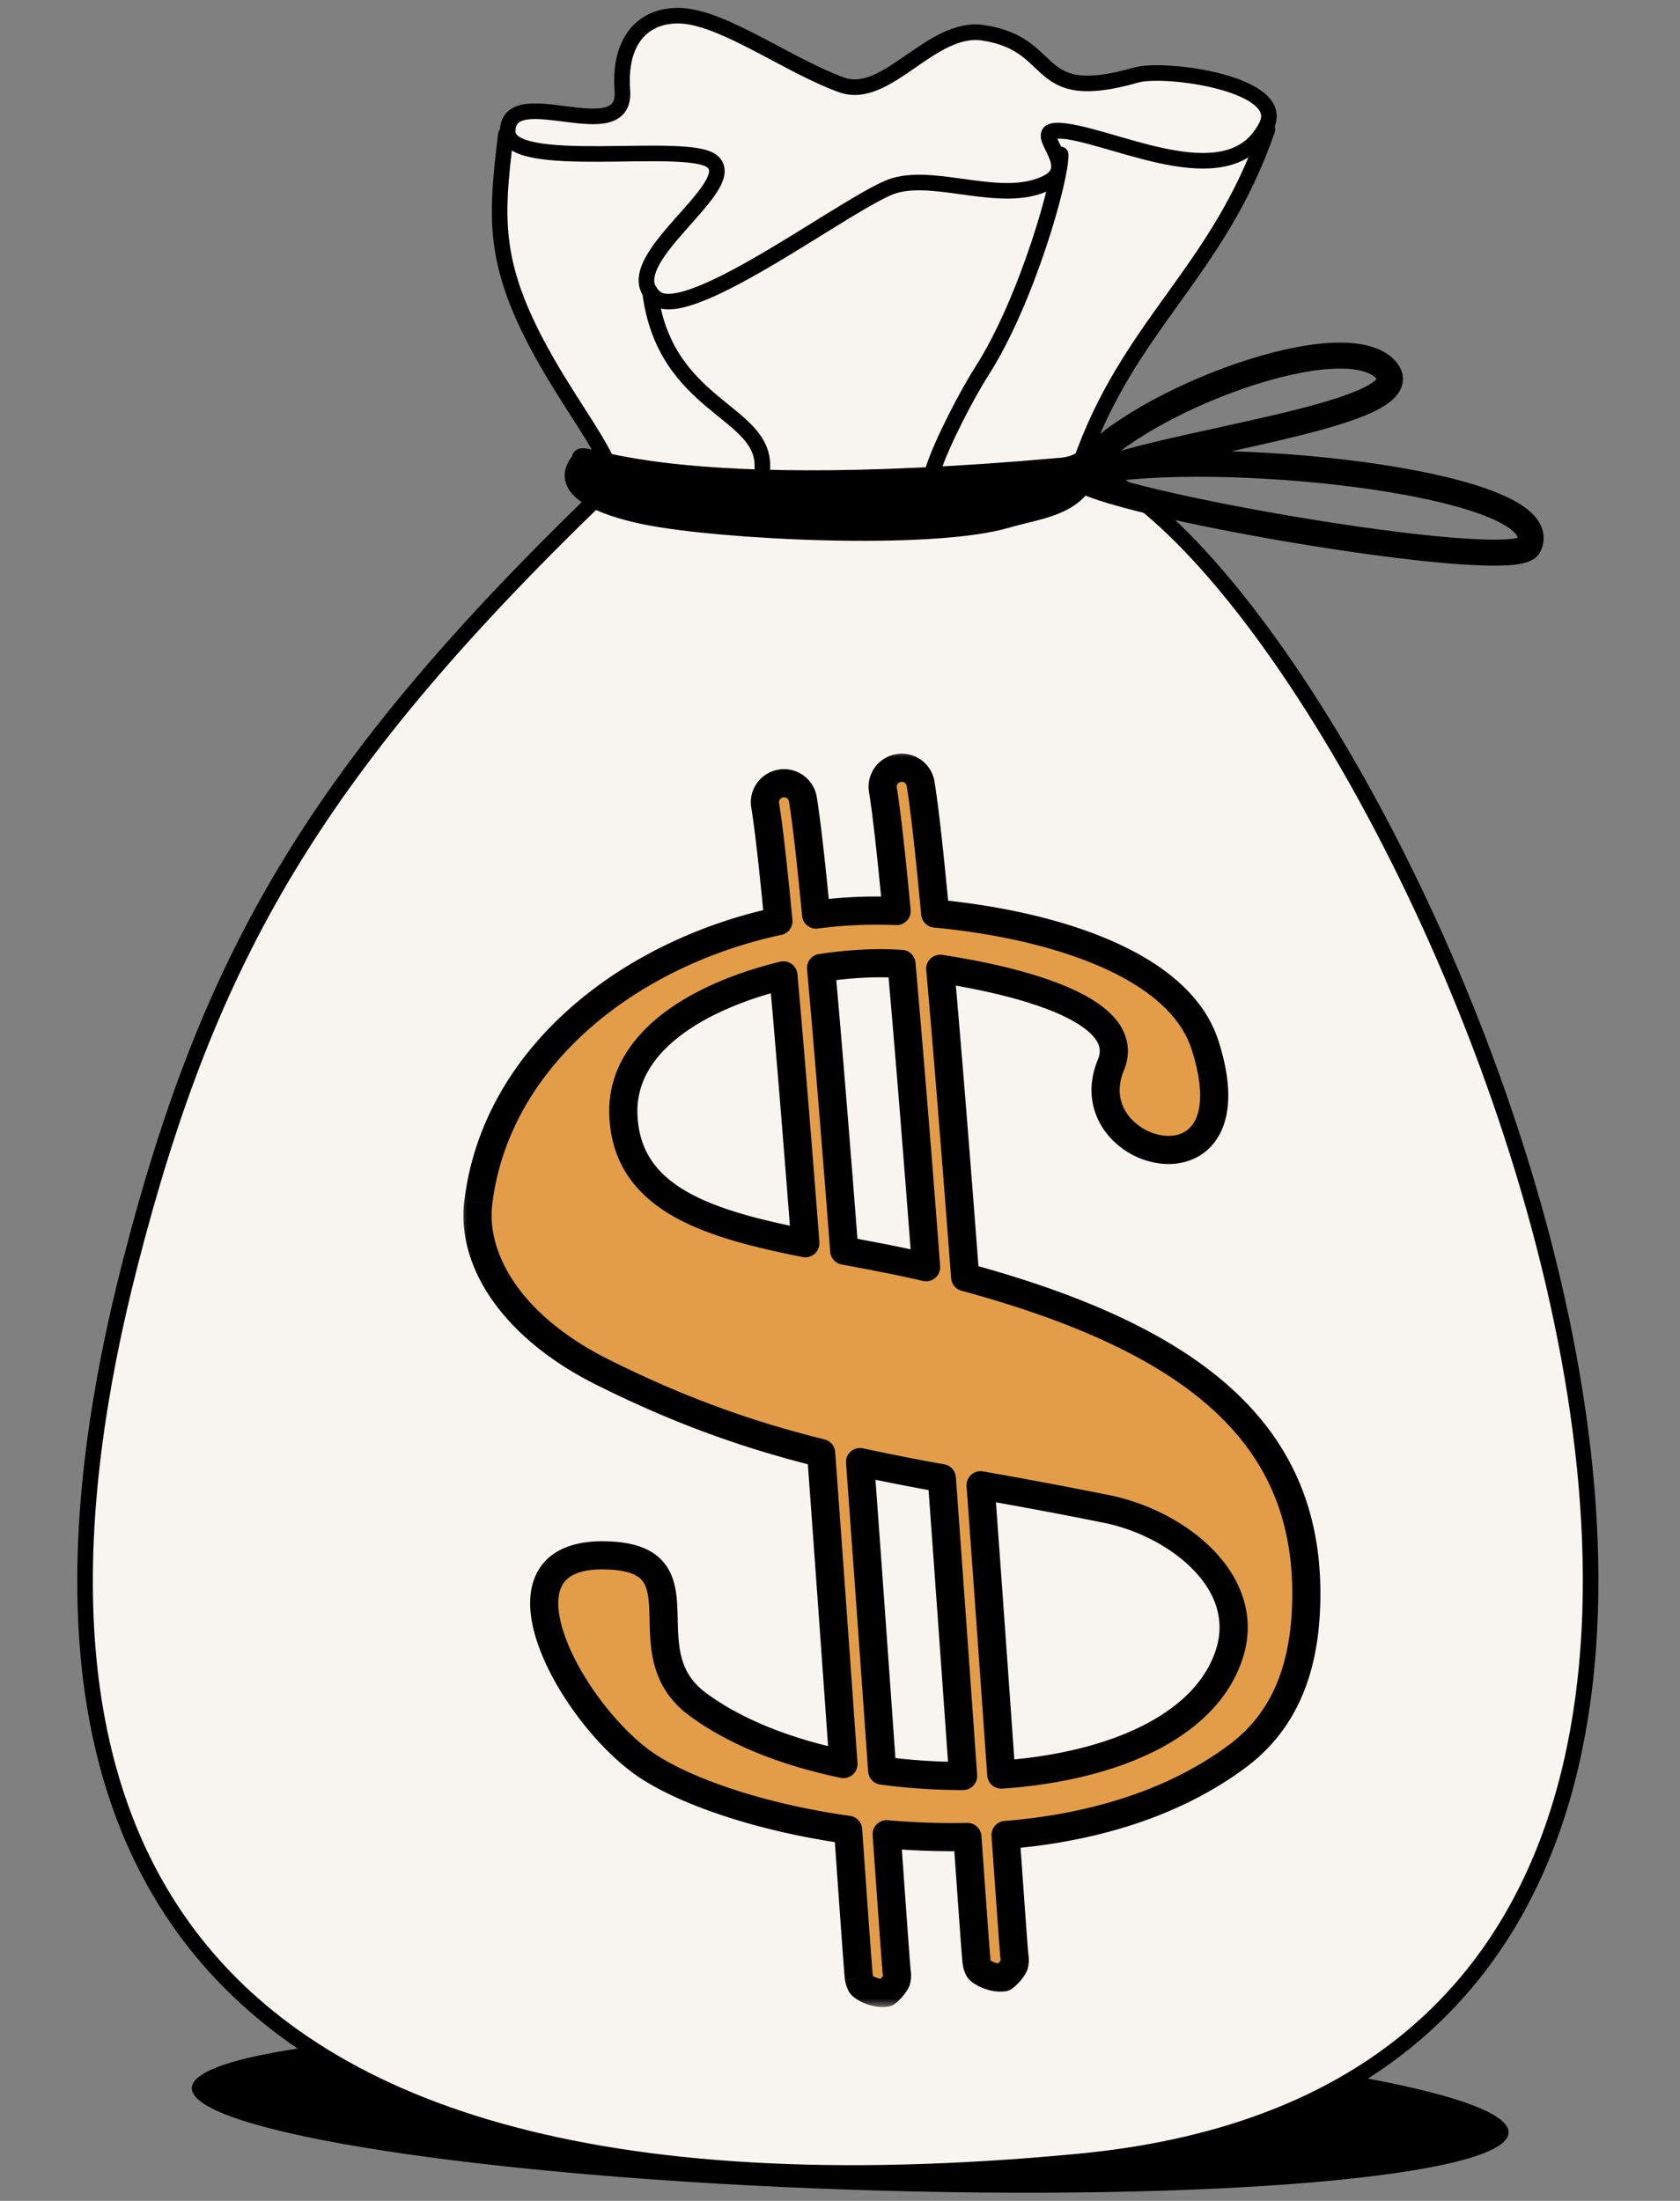<svg width="84" height="110" viewBox="0 0 84 110" fill="none" xmlns="http://www.w3.org/2000/svg"><rect x="0" y="0" width="84" height="110" fill="#808080" stroke="none"/><path fill-rule="evenodd" clip-rule="evenodd" d="M9.591 104.356c.062-2.19 14.848-3.465 33.03-2.849 18.18.618 32.87 2.893 32.808 5.083-.06 2.19-14.848 3.465-33.027 2.848-18.183-.616-32.87-2.891-32.811-5.082Z" fill="#000"/><path fill-rule="evenodd" clip-rule="evenodd" d="M25.29 6.73c-.508 4.392-.812 6.732 2.647 12.363 1.41 2.295 2.448 3.629 2.757 4.994C15.738 38.372 10.454 47.796 6.505 63.16.071 88.19 4.98 112.676 53.923 108.035c48.944-4.641 15.434-79.317.07-84.807 2.422-7.025 6.9-9.563 9.379-16.756L25.29 6.73Z" fill="#F8F4F0" stroke="#000" stroke-width=".779" stroke-linecap="round" stroke-linejoin="round"/><path fill-rule="evenodd" clip-rule="evenodd" d="M31.118 4.536c.217 2.972-5.698-.521-5.734 2.02-.028 2.056 8.88.482 10.204 1.494 1.616 1.235-5.052 5.122-2.794 6.85 1.7 1.299 9.933-5.052 11.943-5.628 2.177-.623 5.44.98 7.635-.15 1.805-.93-1.43-2.921 1.002-2.552 2.789.423 8.217 3.249 9.957-.3 1.026-2.096-5.09-2.929-6.515-2.521-5.322 1.524-3.81-1.526-7.652-2.11-2.61-.396-4.823 3.422-7.086 2.603-2.44-.882-5.292-2.936-7.445-3.379-1.867-.384-3.742.588-3.515 3.673Z" fill="#F8F4F0" stroke="#000" stroke-width=".779" stroke-linecap="round" stroke-linejoin="round"/><path d="M53.029 7.717c.07 1.094-1.652 7.274-3.948 10.852-.706 1.1-1.98 3.535-2.408 4.86M32.5 14.568c.715 5.812 5.766 5.94 5.617 8.823" stroke="#000" stroke-width=".779" stroke-linecap="round" stroke-linejoin="round"/><path fill-rule="evenodd" clip-rule="evenodd" d="M54.364 22.69c.913-.12.312.688.148 1.041-.795 1.698-2.485 1.78-4.177 2.272-3.82 1.113-14.356.581-18.066-.173-1.15-.234-4.782-1.094-3.293-2.866-.06-.914 2.725 2.213 24.12.3 0 0 .831-.054 1.268-.574Z" fill="#000" stroke="#000" stroke-width=".779" stroke-linecap="round" stroke-linejoin="round"/><path clip-rule="evenodd" d="M69.137 18.33c2.556 2.193-9.162 3.524-13.952 5.138 6.847-1.025 22.719.787 21.253 3.813-.623 1.525-23.24-2.488-22.498-3.591 2.226-3.306 12.685-7.429 15.197-5.36Z" stroke="#000" stroke-width="1.299" stroke-linecap="round" stroke-linejoin="round"/><mask id="a" maskUnits="userSpaceOnUse" x="22.876" y="37.375" width="44" height="63" fill="#000"><path fill="#fff" d="M22.876 37.375h44v63h-44z"/><path fill-rule="evenodd" clip-rule="evenodd" d="M46.03 39.17a.954.954 0 0 0-1.097-.782.95.95 0 0 0-.788 1.088c.186 1.134.422 3.261.687 6.058a22.924 22.924 0 0 0-4.026.178c-.254-2.638-.48-4.656-.663-5.768a.954.954 0 0 0-1.096-.783.95.95 0 0 0-.788 1.088c.18 1.097.406 3.125.661 5.789-7.452 1.599-14.113 6.755-15.006 14.068-.347 2.859 1.65 6.195 6.207 8.472 4.045 2.021 7.481 3.191 10.935 4.047.414 5.628.801 11.081 1.117 15.541-2.84-.587-5.435-1.6-7.321-3.01-1.6-1.194-1.637-2.798-1.67-4.21-.041-1.74-.076-3.186-3.015-3.21-6.123-.05-1.429 8.252 2.365 10.63 2.06 1.29 5.688 2.504 9.873 3.09.154 2.189.282 3.995.375 5.27a286.018 286.018 0 0 0 .152 1.992c.004.042.008.089.014.127l.003.025.003.018v.001c.002.011.01.054.024.105.01.035.049.135.081.2.113.162.74.49 1.253.4.253-.176.478-.515.509-.61a.945.945 0 0 0 .016-.425l-.002-.017a289.294 289.294 0 0 1-.149-1.952c-.088-1.204-.206-2.883-.35-4.915 1.318.117 2.673.168 4.037.137.119 1.685.219 3.093.295 4.14a278.548 278.548 0 0 0 .152 1.993l.014.127.003.023c0 .007.002.014.003.02v.002c.002.01.01.053.024.104.01.035.048.134.08.198.111.162.735.492 1.247.407.257-.177.484-.518.516-.614a.94.94 0 0 0 .016-.426l-.002-.017a278.157 278.157 0 0 1-.149-1.953c-.075-1.039-.174-2.433-.292-4.102 4.157-.334 8.274-1.49 11.547-3.905 2.08-1.535 3.284-3.827 3.465-7.206.464-8.598-5.147-13.546-17.032-16.77-.426-5.606-.857-11.017-1.245-15.412 4.022.613 9.668 2.066 8.531 4.81-1.911 4.621 7.28 6.99 4.708-.996-1.364-4.242-8.12-6.078-13.49-6.575-.283-2.991-.534-5.278-.733-6.49Zm-.955 9.01c-1.159-.087-2.56-.023-4.021.2.36 3.996.758 8.931 1.158 14.128l.014.003c1.35.252 2.73.51 4.08.825-.425-5.566-.85-10.884-1.231-15.157Zm2.016 25.702a125.874 125.874 0 0 1-4.087-.805c.411 5.616.795 11.03 1.106 15.419 1.334.18 2.697.27 4.046.267a6601.04 6601.04 0 0 0-1.065-14.88Zm2.974 14.814c5.422-.377 10.238-2.334 11.413-6.066 1.13-3.59-2.635-6.493-6.114-7.203a262.88 262.88 0 0 0-6.302-1.188l-.031-.006c.388 5.337.747 10.4 1.034 14.463ZM31.169 55.733c-.148-3.704 3.857-5.977 8.002-6.982.34 3.803.717 8.457 1.098 13.386-4.877-.967-8.933-2.209-9.1-6.404Z"/></mask><path fill-rule="evenodd" clip-rule="evenodd" d="M46.03 39.17a.954.954 0 0 0-1.097-.782.95.95 0 0 0-.788 1.088c.186 1.134.422 3.261.687 6.058a22.924 22.924 0 0 0-4.026.178c-.254-2.638-.48-4.656-.663-5.768a.954.954 0 0 0-1.096-.783.95.95 0 0 0-.788 1.088c.18 1.097.406 3.125.661 5.789-7.452 1.599-14.113 6.755-15.006 14.068-.347 2.859 1.65 6.195 6.207 8.472 4.045 2.021 7.481 3.191 10.935 4.047.414 5.628.801 11.081 1.117 15.541-2.84-.587-5.435-1.6-7.321-3.01-1.6-1.194-1.637-2.798-1.67-4.21-.041-1.74-.076-3.186-3.015-3.21-6.123-.05-1.429 8.252 2.365 10.63 2.06 1.29 5.688 2.504 9.873 3.09.154 2.189.282 3.995.375 5.27a286.018 286.018 0 0 0 .152 1.992c.004.042.008.089.014.127l.003.025.003.018v.001c.002.011.01.054.024.105.01.035.049.135.081.2.113.162.74.49 1.253.4.253-.176.478-.515.509-.61a.945.945 0 0 0 .016-.425l-.002-.017a289.294 289.294 0 0 1-.149-1.952c-.088-1.204-.206-2.883-.35-4.915 1.318.117 2.673.168 4.037.137.119 1.685.219 3.093.295 4.14a278.548 278.548 0 0 0 .152 1.993l.014.127.003.023c0 .007.002.014.003.02v.002c.002.01.01.053.024.104.01.035.048.134.08.198.111.162.735.492 1.247.407.257-.177.484-.518.516-.614a.94.94 0 0 0 .016-.426l-.002-.017a278.157 278.157 0 0 1-.149-1.953c-.075-1.039-.174-2.433-.292-4.102 4.157-.334 8.274-1.49 11.547-3.905 2.08-1.535 3.284-3.827 3.465-7.206.464-8.598-5.147-13.546-17.032-16.77-.426-5.606-.857-11.017-1.245-15.412 4.022.613 9.668 2.066 8.531 4.81-1.911 4.621 7.28 6.99 4.708-.996-1.364-4.242-8.12-6.078-13.49-6.575-.283-2.991-.534-5.278-.733-6.49Zm-.955 9.01c-1.159-.087-2.56-.023-4.021.2.36 3.996.758 8.931 1.158 14.128l.014.003c1.35.252 2.73.51 4.08.825-.425-5.566-.85-10.884-1.231-15.157Zm2.016 25.702a125.874 125.874 0 0 1-4.087-.805c.411 5.616.795 11.03 1.106 15.419 1.334.18 2.697.27 4.046.267a6601.04 6601.04 0 0 0-1.065-14.88Zm2.974 14.814c5.422-.377 10.238-2.334 11.413-6.066 1.13-3.59-2.635-6.493-6.114-7.203a262.88 262.88 0 0 0-6.302-1.188l-.031-.006c.388 5.337.747 10.4 1.034 14.463ZM31.169 55.733c-.148-3.704 3.857-5.977 8.002-6.982.34 3.803.717 8.457 1.098 13.386-4.877-.967-8.933-2.209-9.1-6.404Z" fill="#E39D49"/><path d="m44.933 38.388-.112-.695.112.695Zm1.096.783-.694.114.694-.114Zm-1.884.305.694-.114-.694.114Zm.687 6.058-.026.703a.704.704 0 0 0 .727-.77l-.7.067Zm-.76-.019-.01.703.01-.703Zm-3.266.197-.7.067a.703.703 0 0 0 .792.63l-.092-.697Zm-.663-5.768.694-.114-.694.114Zm-1.096-.783.113.694-.113-.694Zm-.788 1.088.694-.114-.694.114Zm.661 5.789.148.688c.35-.075.587-.4.553-.755l-.7.067ZM23.914 60.106l-.698-.086.698.086Zm6.207 8.472-.314.63.314-.63Zm10.935 4.047.702-.051a.703.703 0 0 0-.532-.632l-.17.683Zm1.117 15.541-.143.69a.704.704 0 0 0 .844-.74l-.701.05Zm-7.321-3.01.42-.563-.42.564Zm-1.67-4.21-.704.017.704-.017Zm-3.015-3.21.006-.704-.006.704Zm2.365 10.63.374-.596-.374.596Zm9.873 3.09.702-.05a.703.703 0 0 0-.605-.647l-.097.696Zm.375 5.27-.702.05.702-.05Zm.118 1.584.701-.056-.701.055Zm.034.408-.7.066.7-.066Zm.014.127-.698.093.001.006.697-.1Zm.003.025-.697.1.002.011.695-.11Zm.003.018-.695.112.001.005.694-.117Zm0 .001-.694.116.694-.116Zm.024.105-.677.192.003.012.674-.204Zm.081.2-.63.314c.016.03.033.058.051.086l.579-.4Zm1.253.4.12.694a.706.706 0 0 0 .282-.116l-.402-.577Zm.509-.61.669.218a.7.7 0 0 0 .014-.052l-.683-.166Zm.026-.138.698.09v-.01l-.698-.08Zm-.01-.288-.701.067a.684.684 0 0 0 .01.067l.69-.133Zm-.002-.016-.7.066.7-.066Zm-.032-.38-.701.055.7-.055Zm-.117-1.573-.702.051.702-.05Zm-.35-4.914.062-.7a.704.704 0 0 0-.764.75l.702-.05Zm4.037.137.701-.05a.704.704 0 0 0-.717-.654l.016.704Zm.295 4.14-.702.052.702-.051Zm.118 1.585.701-.055-.701.055Zm.034.408.7-.065-.7.065Zm.014.127.697-.092-.697.092Zm.003.023.696-.104-.696.104Zm.003.02.694-.115v-.001l-.694.117Zm0 .002-.694.116.694-.117Zm.024.104-.678.191.004.012.674-.203Zm.08.198-.63.314a.79.79 0 0 0 .05.085l.58-.399Zm1.247.407.115.694a.703.703 0 0 0 .284-.115l-.399-.58Zm.516-.614.668.219a.711.711 0 0 0 .015-.052l-.683-.167Zm.026-.139.698.09v-.009l-.698-.08Zm-.01-.287-.7.067a.682.682 0 0 0 .009.067l.69-.134Zm-.002-.017-.7.066v.001l.7-.067Zm-.032-.38-.701.055.701-.055Zm-.117-1.572.702-.051-.702.05Zm-.292-4.103-.057-.701a.703.703 0 0 0-.645.75l.702-.049Zm11.547-3.905-.418-.566.418.566Zm3.465-7.206-.702-.037.702.037Zm-17.032-16.77-.701.053c.023.297.23.547.517.625l.184-.678ZM47.013 48.42l.106-.695a.704.704 0 0 0-.807.757l.7-.062Zm8.531 4.81-.65-.27.65.27Zm4.708-.996-.67.216.67-.216Zm-13.49-6.575-.701.066a.703.703 0 0 0 .635.634l.065-.7Zm-5.708 2.72-.106-.695a.704.704 0 0 0-.595.758l.701-.063Zm4.021-.2.7-.063a.703.703 0 0 0-.648-.64l-.052.702Zm-2.863 14.328-.702.054c.025.318.26.579.573.638l.129-.692Zm.014.003.13-.692-.13.692Zm4.08.825-.16.685a.704.704 0 0 0 .861-.739l-.701.054Zm.785 10.546.702-.05a.704.704 0 0 0-.575-.642l-.127.692Zm-4.087-.805.15-.688a.703.703 0 0 0-.852.74l.702-.052Zm1.106 15.419-.702.05a.704.704 0 0 0 .608.647l.094-.697Zm4.046.267.001.704a.704.704 0 0 0 .7-.753l-.701.05Zm1.909-.067-.702.05a.703.703 0 0 0 .75.651l-.048-.701Zm11.413-6.066-.671-.212.67.212Zm-6.114-7.203-.14.689.14-.69Zm-6.302-1.188-.125.692.125-.692Zm-.031-.006.124-.692a.704.704 0 0 0-.826.743l.702-.05Zm-9.86-25.482.7-.063a.704.704 0 0 0-.866-.62l.166.683Zm-8.002 6.982.703-.028-.703.028Zm9.1 6.404-.137.69a.704.704 0 0 0 .838-.744l-.701.054Zm4.777-23.055a.25.25 0 0 1 .289.203l1.388-.229a1.657 1.657 0 0 0-1.902-1.363l.225 1.389Zm-.207.28a.246.246 0 0 1 .207-.28l-.225-1.389c-.9.146-1.519.992-1.37 1.897l1.388-.228Zm.694 6.105c-.266-2.793-.503-4.944-.694-6.105l-1.388.228c.182 1.106.415 3.21.68 6.01l1.402-.133Zm-.675-.636a31.22 31.22 0 0 0-.778-.02l-.017 1.407c.24.003.489.01.743.019l.052-1.406Zm-.778-.02a23.609 23.609 0 0 0-3.365.203l.183 1.395a22.21 22.21 0 0 1 3.165-.19l.017-1.407Zm-2.573.833c-.254-2.635-.483-4.675-.67-5.814l-1.388.228c.178 1.086.403 3.081.657 5.721l1.4-.135Zm-.67-5.814a1.657 1.657 0 0 0-1.903-1.364l.226 1.389a.25.25 0 0 1 .289.203l1.388-.228Zm-1.903-1.364c-.9.146-1.518.993-1.37 1.898l1.389-.229a.246.246 0 0 1 .207-.28l-.226-1.389Zm-1.37 1.898c.176 1.07.4 3.074.656 5.74l1.4-.133c-.254-2.662-.482-4.712-.667-5.836l-1.388.229Zm1.209 4.986c-7.62 1.635-14.615 6.95-15.557 14.67l1.397.17c.843-6.903 7.17-11.901 14.455-13.465l-.295-1.375ZM23.216 60.02c-.398 3.274 1.894 6.84 6.59 9.187l.63-1.258c-4.418-2.208-6.12-5.314-5.823-7.758l-1.397-.17Zm6.59 9.187c4.096 2.047 7.581 3.234 11.081 4.101l.339-1.366c-3.41-.845-6.796-1.997-10.79-3.993l-.63 1.258Zm10.549 3.47c.413 5.626.8 11.079 1.116 15.539l1.403-.1c-.315-4.46-.703-9.914-1.116-15.542l-1.403.103Zm1.96 14.8c-2.776-.574-5.265-1.556-7.042-2.884l-.842 1.127c1.995 1.491 4.697 2.535 7.6 3.135l.284-1.378Zm-7.042-2.884c-1.299-.97-1.354-2.231-1.388-3.663l-1.407.033c.033 1.39.053 3.339 1.953 4.757l.842-1.127Zm-1.388-3.663c-.01-.425-.02-.886-.082-1.316-.063-.435-.185-.892-.453-1.301-.572-.874-1.615-1.267-3.177-1.28l-.012 1.406c1.377.012 1.822.354 2.012.644.112.173.19.406.237.732.048.33.058.703.068 1.148l1.407-.033Zm-3.712-3.898c-1.684-.013-2.875.56-3.395 1.722-.477 1.067-.267 2.398.194 3.632.472 1.267 1.264 2.59 2.177 3.745.91 1.153 1.973 2.18 3.01 2.83l.747-1.192c-.86-.538-1.807-1.44-2.653-2.51-.843-1.069-1.553-2.264-1.963-3.364-.422-1.132-.474-2.016-.228-2.566.204-.456.722-.901 2.1-.89l.011-1.407Zm1.986 11.93c2.173 1.362 5.908 2.597 10.148 3.19l.195-1.393c-4.129-.578-7.65-1.77-9.596-2.99l-.747 1.193Zm9.544 2.543c.155 2.19.282 3.996.375 5.271l1.403-.101c-.092-1.274-.22-3.08-.374-5.27l-1.404.1Zm.375 5.271c.05.69.09 1.229.118 1.589l1.403-.11c-.028-.356-.068-.89-.118-1.58l-1.403.101Zm.118 1.589.035.419 1.401-.132-.033-.398-1.403.11Zm.035.419c.005.043.01.1.017.153l1.395-.185a2.962 2.962 0 0 1-.01-.1l-1.402.132Zm.018.16.004.025 1.393-.198-.004-.025-1.393.198Zm.005.037.003.019 1.39-.223-.003-.018-1.39.222Zm.004.024 1.388-.232-1.388.232Zm0 0c.004.02.016.092.04.18l1.355-.382a.287.287 0 0 1-.005-.02l-.002-.01-1.388.233Zm.044.193c.023.075.077.212.126.31l1.258-.63a.518.518 0 0 1-.025-.057 1.016 1.016 0 0 1-.015-.04l.003.01-1.347.407Zm.176.396c.112.16.273.274.374.338.125.078.27.152.427.212.298.116.72.218 1.151.144l-.24-1.386a.843.843 0 0 1-.402-.07 1.103 1.103 0 0 1-.184-.09l-.029-.02.015.015a.447.447 0 0 1 .045.056l-1.157.8Zm2.234.578c.209-.145.378-.335.493-.484.06-.078.113-.155.157-.226.034-.056.09-.154.126-.26l-1.338-.436a.467.467 0 0 1 .022-.056l-.01.018a1.17 1.17 0 0 1-.071.101.968.968 0 0 1-.183.189l.804 1.154Zm.79-1.022c.017-.067.034-.162.04-.215l-1.395-.179c.001-.006.001-.007 0 0 0 .006-.002.014-.004.023a1.418 1.418 0 0 1-.008.038l1.367.333Zm.042-.224c.02-.17.012-.339-.019-.501l-1.381.267a.235.235 0 0 1 .002.073l1.398.162Zm-.01-.434-.001-.017-1.4.134.001.016 1.4-.133Zm0-.016a27.007 27.007 0 0 1-.032-.37l-1.402.11c.014.178.024.309.032.392l1.401-.132Zm-.032-.37a277.7 277.7 0 0 1-.117-1.568l-1.403.102c.05.69.09 1.223.118 1.577l1.402-.11Zm-.117-1.568c-.087-1.202-.206-2.88-.35-4.912l-1.402.099c.143 2.031.262 3.71.35 4.915l1.402-.102Zm-1.113-4.162a37.3 37.3 0 0 0 4.115.139l-.032-1.407a36.016 36.016 0 0 1-3.959-.133l-.124 1.401Zm5.095 3.526-.294-4.14-1.404.1.295 4.142 1.403-.102Zm.118 1.58c-.028-.356-.068-.89-.118-1.58l-1.403.102c.05.69.09 1.228.119 1.588l1.402-.11Zm.033.397-.033-.397-1.402.11c.014.178.025.321.035.419l1.4-.132Zm.011.1a2.751 2.751 0 0 1-.01-.1l-1.401.132.016.154 1.395-.186Zm.002.012-.002-.011-1.395.185.005.035 1.392-.21Zm0 .008v-.008l-1.392.209.005.033 1.388-.234Zm.001.001-1.388.232L49.532 98Zm.007.03a.302.302 0 0 1-.005-.02l-.002-.01-1.387.233c.003.019.015.091.04.18l1.354-.382Zm.033.076-.01-.021a1.341 1.341 0 0 1-.027-.069l-.003-.007.003.01-1.347.405c.023.075.076.212.124.309l1.26-.627Zm.502.026a.846.846 0 0 1-.401-.072 1.1 1.1 0 0 1-.183-.09.124.124 0 0 1-.028-.02l.015.015a.433.433 0 0 1 .045.056l-1.16.797c.111.16.27.274.372.338.123.078.268.152.424.213.296.117.716.222 1.146.15l-.23-1.388Zm-.038-.139a.505.505 0 0 1 .017-.044l.006-.012-.011.018a1.203 1.203 0 0 1-.257.29l.797 1.16a2.568 2.568 0 0 0 .658-.713c.035-.056.092-.154.127-.261l-1.337-.438Zm-.003-.01c.001-.006.001-.007 0 0a.756.756 0 0 1-.012.062l1.367.334c.017-.068.034-.163.04-.216l-1.395-.18Zm-.003-.064a.238.238 0 0 1 .002.074l1.398.161c.02-.17.013-.34-.019-.501l-1.381.266Zm-.011-.083.001.017 1.4-.134v-.016l-1.401.133Zm-.033-.392.032.391 1.401-.131a28.995 28.995 0 0 1-.03-.37l-1.403.11Zm-.118-1.577c.05.69.09 1.223.118 1.577l1.402-.11c-.027-.35-.066-.879-.116-1.568l-1.404.101Zm-.292-4.103.292 4.103 1.404-.101c-.076-1.039-.175-2.432-.293-4.101l-1.403.099Zm.758.651c4.24-.34 8.498-1.523 11.909-4.04l-.836-1.132c-3.134 2.313-7.111 3.442-11.186 3.77l.113 1.402Zm11.909-4.04c2.279-1.682 3.56-4.186 3.75-7.734l-1.405-.075c-.172 3.208-1.3 5.289-3.18 6.677l.835 1.132Zm3.75-7.734c.242-4.485-1.11-8.077-4.1-10.946-2.957-2.835-7.465-4.918-13.45-6.541l-.369 1.357c5.9 1.601 10.14 3.605 12.844 6.2 2.67 2.56 3.892 5.742 3.67 9.855l1.405.075Zm-19.68-32.158c.387 4.39.818 9.798 1.244 15.403l1.403-.107c-.426-5.607-.857-11.021-1.246-15.42l-1.402.124Zm.594.634c1.995.304 4.337.81 6.022 1.553.85.376 1.454.779 1.782 1.182.157.193.237.37.265.531.028.158.015.345-.082.578l1.3.538c.188-.453.247-.91.168-1.36a2.57 2.57 0 0 0-.56-1.175c-.537-.66-1.383-1.173-2.305-1.58-1.86-.822-4.351-1.35-6.378-1.658l-.212 1.39Zm7.987 3.844c-.575 1.39-.32 2.664.376 3.605a4.06 4.06 0 0 0 2.807 1.595c1.079.107 2.23-.28 2.868-1.404.612-1.079.645-2.662-.023-4.737l-1.34.431c.618 1.918.467 3.033.139 3.612-.303.533-.847.763-1.506.698a2.654 2.654 0 0 1-1.814-1.032c-.41-.554-.588-1.308-.207-2.23l-1.3-.538Zm6.028-.941c-.778-2.42-3.05-4.05-5.643-5.126-2.618-1.088-5.725-1.682-8.453-1.935l-.13 1.401c2.644.245 5.6.818 8.044 1.833 2.469 1.026 4.256 2.435 4.842 4.258l1.34-.431ZM45.335 39.285c.195 1.184.444 3.446.726 6.44l1.4-.131c-.28-2.988-.534-5.298-.738-6.538l-1.388.229Zm-4.175 9.79c1.419-.216 2.766-.276 3.863-.194l.104-1.403c-1.22-.091-2.676-.023-4.179.207l.212 1.39Zm1.753 13.379c-.4-5.198-.799-10.136-1.158-14.137l-1.402.126c.36 3.992.758 8.924 1.157 14.119l1.403-.108Zm-.558-.635-.014-.003-.258 1.383.014.003.258-1.383Zm4.11.831c-1.368-.319-2.763-.58-4.11-.83l-.258 1.382c1.352.253 2.716.508 4.05.819l.319-1.37Zm.542.632a1266.01 1266.01 0 0 0-1.231-15.165l-1.402.125c.38 4.268.806 9.583 1.23 15.147l1.403-.107Zm.21 9.908a125.285 125.285 0 0 1-4.064-.8l-.299 1.374c1.342.292 2.702.552 4.11.81l.254-1.384Zm-4.915-.062c.412 5.616.796 11.028 1.106 15.418l1.403-.1c-.31-4.39-.694-9.803-1.106-15.42l-1.403.102Zm1.714 16.065c1.366.184 2.76.276 4.141.274l-.003-1.407a29.215 29.215 0 0 1-3.95-.261l-.188 1.394Zm4.841-.48c-.295-4.175-.664-9.396-1.064-14.882l-1.404.103c.4 5.484.77 10.704 1.065 14.879l1.403-.1Zm1.256.684c2.773-.192 5.428-.79 7.563-1.845 2.133-1.055 3.808-2.601 4.473-4.711l-1.342-.422c-.511 1.622-1.831 2.92-3.755 3.872-1.923.95-4.386 1.519-7.036 1.703l.097 1.403Zm12.036-6.556c.664-2.112-.138-3.994-1.497-5.384-1.346-1.378-3.29-2.34-5.147-2.72l-.282 1.379c1.622.33 3.3 1.175 4.423 2.324 1.111 1.136 1.626 2.5 1.16 3.978l1.343.423Zm-6.644-8.104a263.071 263.071 0 0 0-6.319-1.19l-.248 1.384c1.948.35 4.013.721 6.285 1.185l.282-1.379Zm-6.319-1.19a4.192 4.192 0 0 0-.031-.006l-.249 1.385.031.005.25-1.385Zm-.857.737c.389 5.337.747 10.399 1.034 14.461l1.403-.099a6446.46 6446.46 0 0 0-1.034-14.464l-1.403.102Zm-9.324-26.217c-2.127.516-4.268 1.367-5.874 2.605-1.617 1.246-2.751 2.938-2.665 5.09l1.406-.057c-.062-1.553.732-2.85 2.117-3.918 1.396-1.076 3.33-1.863 5.348-2.352l-.332-1.368Zm1.965 14.016c-.38-4.93-.758-9.588-1.098-13.395l-1.402.125c.34 3.8.717 8.45 1.097 13.379l1.403-.109Zm-10.504-6.322c.095 2.384 1.324 3.941 3.133 4.993 1.758 1.022 4.1 1.59 6.533 2.074l.273-1.38c-2.443-.485-4.568-1.02-6.099-1.91-1.48-.86-2.362-2.022-2.434-3.833l-1.406.056Z" fill="#000" mask="url(#a)"/></svg>